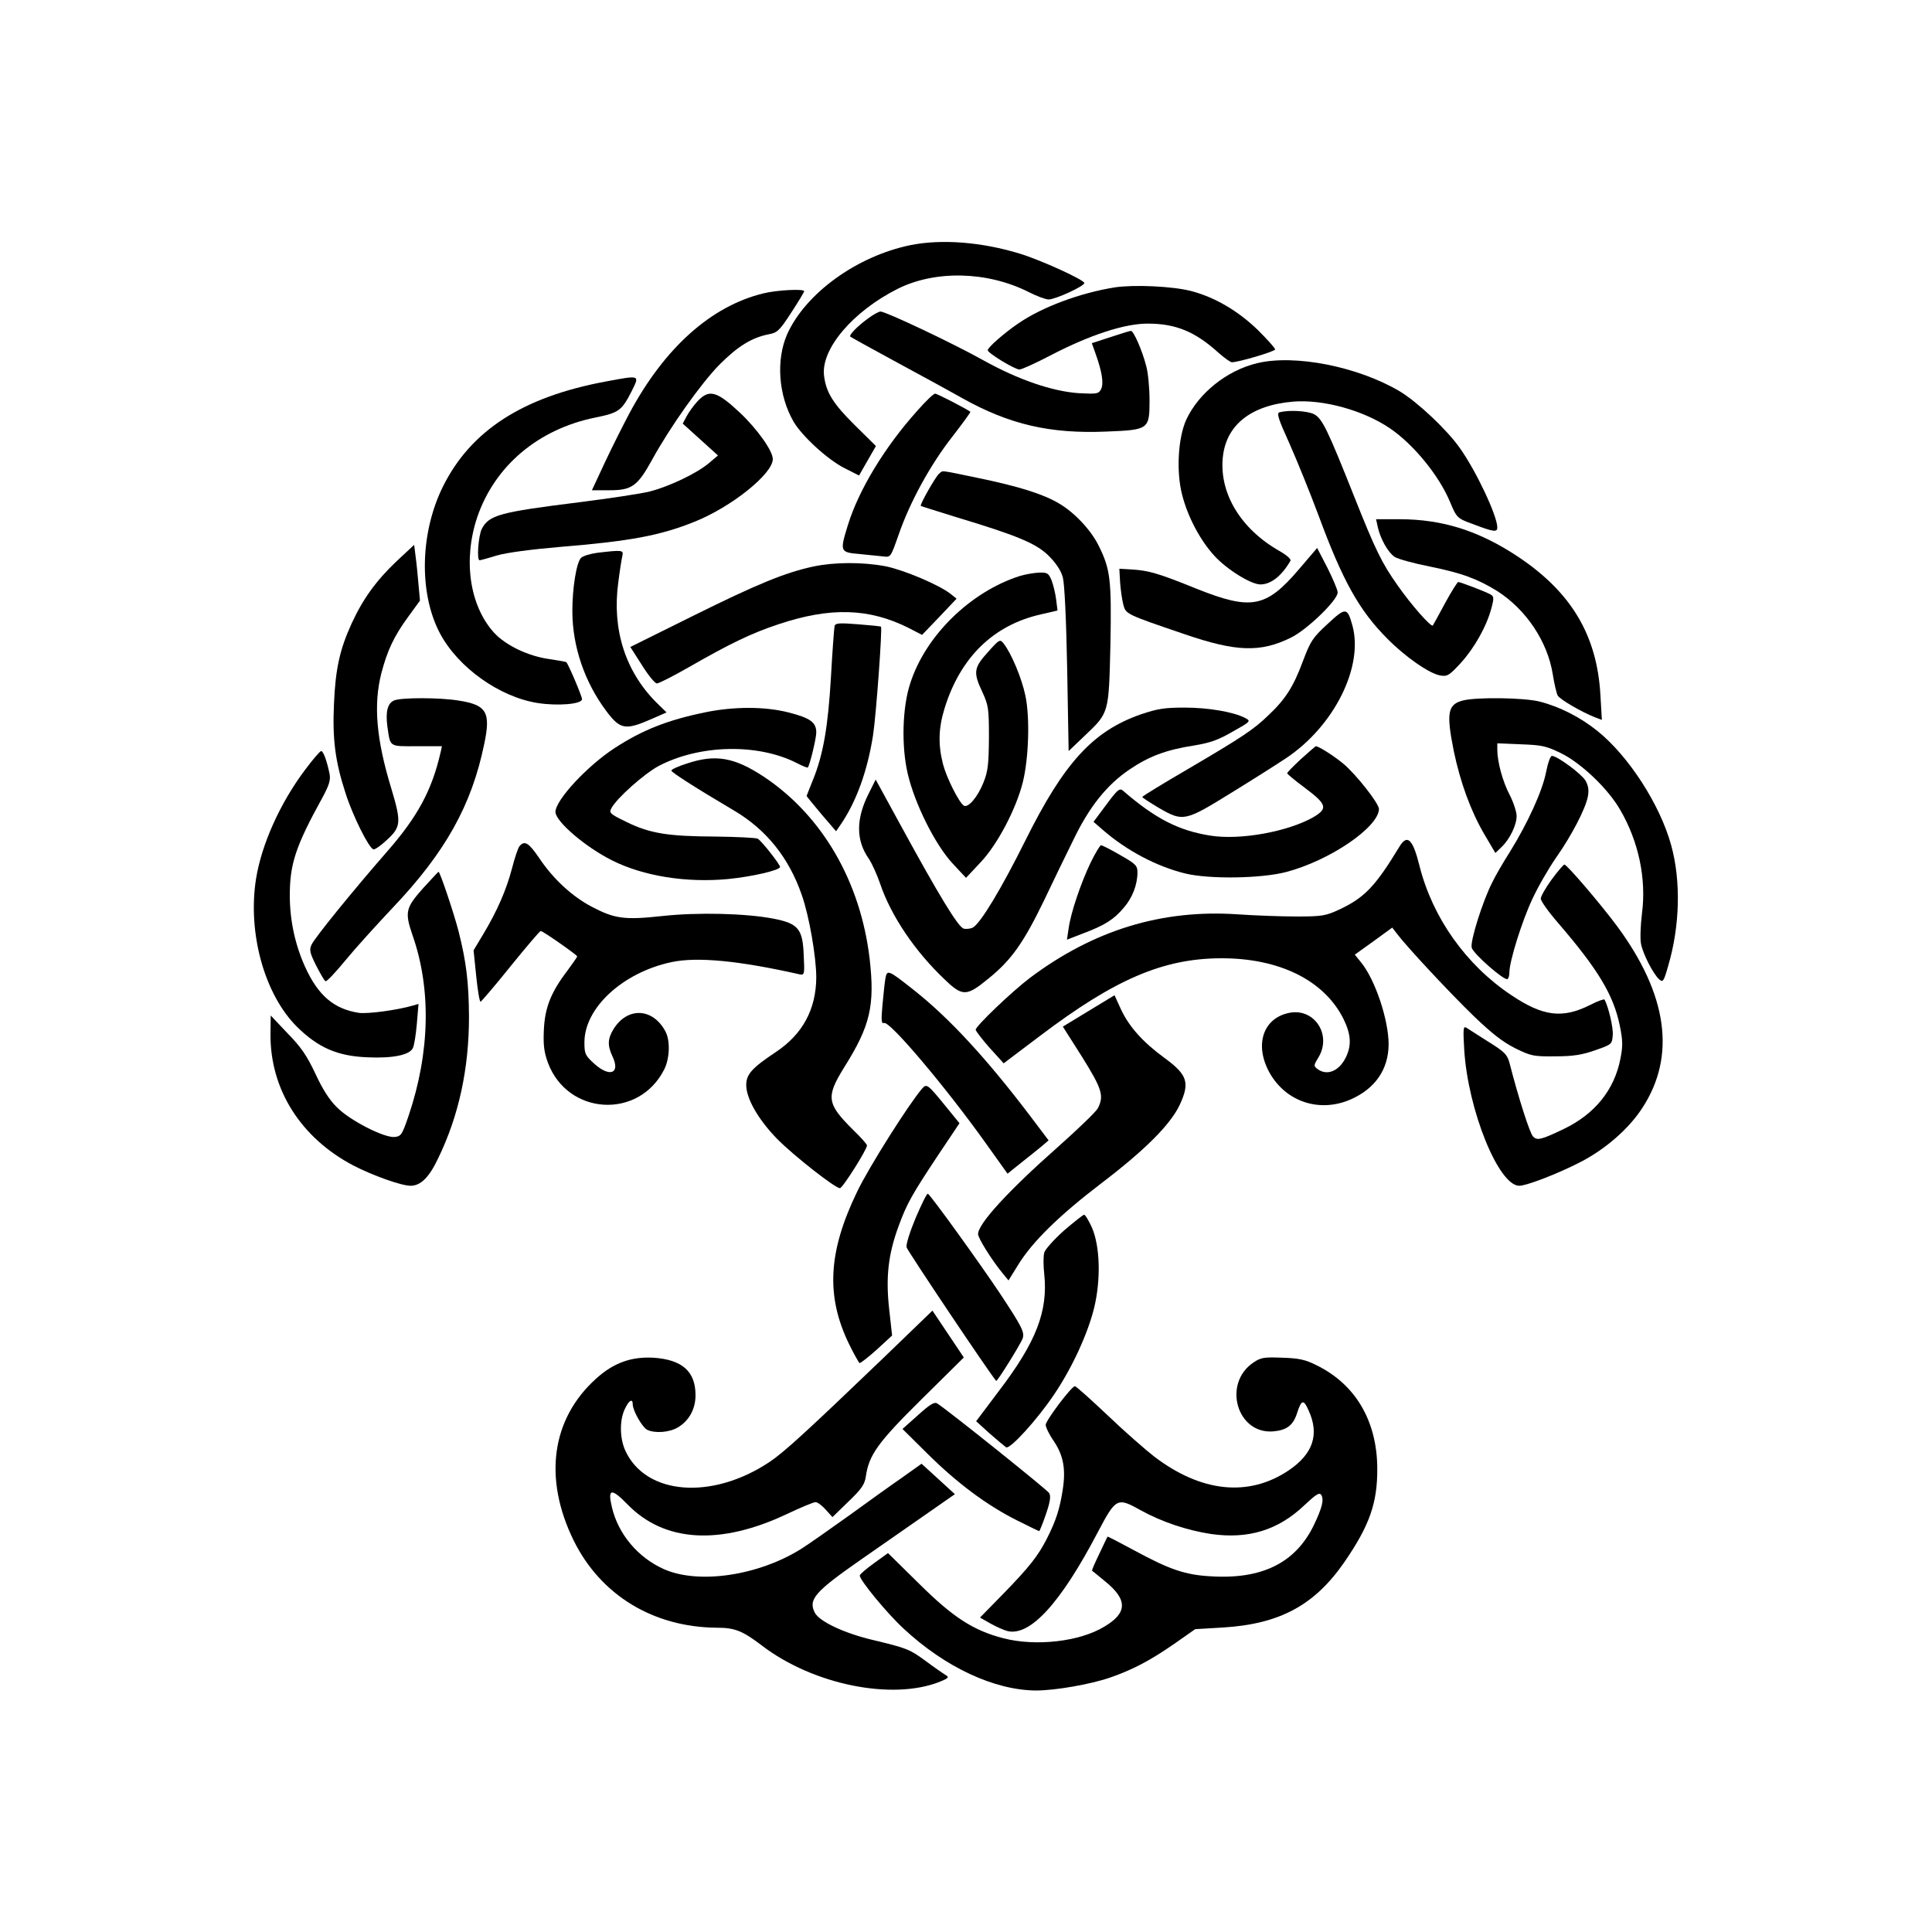 <?xml version="1.0" standalone="no"?>
<!DOCTYPE svg PUBLIC "-//W3C//DTD SVG 20010904//EN"
 "http://www.w3.org/TR/2001/REC-SVG-20010904/DTD/svg10.dtd">
<svg version="1.0" xmlns="http://www.w3.org/2000/svg"
 width="800pt" height="800pt" viewBox="0 0 800 800"
 preserveAspectRatio="xMidYMid meet">
<g transform="translate(0,800) scale(0.1,-0.1)"
fill="#000000" stroke="none">
<path d="M3770 6985 c-223 -46 -435 -200 -511 -370 -46 -106 -36 -252 27 -361
35 -60 141 -157 210 -192 l61 -31 35 61 35 61 -87 86 c-91 90 -120 137 -128
207 -12 110 120 265 305 358 156 78 371 73 542 -13 33 -17 71 -31 83 -31 28 0
148 55 148 68 0 13 -180 95 -265 121 -159 49 -325 62 -455 36z"/>
<path d="M4616 6810 c-144 -23 -303 -82 -402 -151 -57 -39 -124 -98 -124 -109
0 -12 112 -80 131 -80 10 0 69 27 132 60 160 83 303 130 399 130 117 0 197
-33 295 -122 24 -21 48 -38 54 -38 28 0 179 45 179 53 0 6 -33 42 -72 81 -82
79 -177 135 -276 161 -78 20 -236 27 -316 15z"/>
<path d="M3160 6785 c-216 -53 -408 -225 -553 -495 -25 -47 -71 -138 -101
-202 l-55 -118 74 0 c91 0 115 17 175 126 74 135 203 317 280 395 76 76 133
111 204 125 34 6 44 15 92 89 30 46 54 86 54 89 0 11 -114 5 -170 -9z"/>
<path d="M3594 6681 c-43 -31 -80 -69 -73 -75 2 -2 83 -47 179 -99 96 -52 225
-122 285 -156 195 -109 364 -148 597 -138 175 7 178 9 178 130 0 50 -6 115
-14 142 -16 63 -52 145 -63 145 -4 0 -43 -12 -85 -26 l-77 -25 15 -42 c28 -78
35 -126 23 -149 -10 -19 -17 -20 -93 -16 -110 8 -248 55 -394 136 -125 70
-404 202 -426 202 -7 0 -31 -13 -52 -29z"/>
<path d="M5205 6496 c-125 -30 -242 -124 -293 -234 -34 -75 -42 -215 -17 -311
23 -91 75 -189 134 -253 51 -56 151 -118 190 -118 43 0 87 34 124 97 5 7 -13
23 -46 42 -158 90 -247 236 -234 383 12 137 115 220 292 235 124 10 291 -36
401 -111 97 -66 203 -195 249 -306 26 -63 30 -67 91 -89 89 -34 104 -36 104
-15 0 48 -88 235 -156 330 -53 75 -173 188 -247 233 -173 103 -436 155 -592
117z"/>
<path d="M2507 6420 c-343 -64 -558 -203 -673 -435 -95 -192 -100 -442 -12
-608 75 -141 246 -263 404 -288 83 -13 184 -5 184 16 0 12 -56 144 -65 153 -1
2 -34 7 -71 13 -87 12 -181 57 -229 110 -101 112 -128 301 -69 477 72 212 252
365 489 413 98 20 109 28 151 110 33 67 36 66 -109 39z"/>
<path d="M2888 6338 c-16 -17 -36 -45 -45 -62 l-16 -30 73 -66 73 -66 -39 -33
c-51 -42 -162 -95 -243 -116 -35 -9 -168 -29 -295 -45 -329 -41 -371 -53 -401
-110 -14 -28 -22 -130 -9 -130 3 0 36 9 72 20 41 12 142 25 257 35 294 24 418
47 562 105 152 61 323 198 323 259 0 34 -64 124 -136 192 -96 90 -128 99 -176
47z"/>
<path d="M3799 6300 c-135 -150 -243 -328 -288 -474 -34 -110 -33 -113 47
-120 37 -4 81 -8 99 -10 31 -4 31 -4 63 87 47 137 132 292 222 407 43 56 78
103 76 105 -16 12 -137 75 -146 75 -6 0 -39 -31 -73 -70z"/>
<path d="M5299 6293 c-14 -3 -7 -25 41 -131 31 -70 85 -203 120 -297 100 -271
169 -394 285 -510 75 -76 175 -145 219 -152 29 -5 37 0 85 52 57 63 107 152
127 228 11 42 10 48 -5 56 -22 12 -124 51 -133 51 -3 0 -28 -39 -54 -87 -26
-49 -49 -90 -51 -93 -7 -8 -90 86 -145 165 -66 93 -92 146 -181 370 -111 279
-132 322 -166 340 -28 14 -104 18 -142 8z"/>
<path d="M3888 6038 c-14 -12 -81 -129 -75 -133 1 -1 65 -21 142 -45 259 -78
335 -110 387 -161 31 -31 51 -61 59 -90 7 -28 14 -170 18 -381 l6 -338 66 63
c102 97 100 91 107 377 5 270 0 313 -49 411 -32 65 -101 138 -165 175 -64 38
-166 70 -330 104 -170 35 -147 33 -166 18z"/>
<path d="M5705 5818 c11 -50 43 -106 70 -124 14 -9 80 -27 146 -40 132 -27
195 -50 278 -101 121 -77 210 -211 231 -347 6 -38 15 -76 20 -86 9 -16 98 -68
154 -90 l29 -11 -6 103 c-14 247 -120 425 -340 572 -162 108 -314 156 -492
156 l-97 0 7 -32z"/>
<path d="M1641 5675 c-84 -80 -139 -156 -186 -259 -48 -105 -66 -187 -72 -329
-7 -148 5 -240 48 -372 30 -94 96 -226 115 -232 6 -2 32 16 57 40 58 53 59 73
17 213 -62 203 -74 346 -41 476 25 95 52 153 112 235 l48 66 -6 66 c-3 36 -8
88 -12 116 l-6 49 -74 -69z"/>
<path d="M5378 5642 c-136 -159 -197 -170 -423 -80 -158 64 -199 76 -270 80
l-50 3 3 -55 c2 -30 8 -72 13 -92 11 -41 7 -40 254 -124 213 -73 314 -77 441
-14 67 33 194 156 193 187 0 10 -19 55 -42 101 l-43 83 -76 -89z"/>
<path d="M2473 5711 c-29 -4 -59 -13 -67 -21 -19 -19 -36 -124 -36 -220 0
-147 51 -295 141 -415 58 -77 79 -80 192 -30 l57 25 -43 42 c-128 129 -183
302 -157 495 6 49 14 98 17 111 6 25 -1 25 -104 13z"/>
<path d="M3367 5654 c-116 -25 -231 -72 -499 -205 l-258 -128 48 -75 c26 -42
54 -76 62 -76 8 0 67 30 130 66 174 100 262 142 373 179 216 72 375 67 539
-15 l56 -29 72 75 71 75 -25 20 c-47 37 -191 98 -268 114 -95 18 -211 18 -301
-1z"/>
<path d="M4223 5615 c-204 -65 -391 -247 -454 -445 -33 -100 -37 -261 -10
-375 29 -124 114 -294 186 -371 l55 -59 61 65 c69 73 146 219 174 330 25 100
30 270 11 359 -15 73 -59 177 -90 216 -15 19 -17 19 -65 -35 -59 -65 -62 -84
-23 -166 25 -55 27 -68 27 -189 -1 -110 -4 -139 -23 -186 -23 -58 -63 -106
-81 -95 -20 13 -71 114 -86 171 -21 81 -19 150 6 231 65 212 203 346 399 390
l69 16 -6 47 c-3 25 -12 61 -19 79 -12 28 -17 32 -51 31 -21 -1 -57 -7 -80
-14z"/>
<path d="M5498 5417 c-62 -57 -71 -70 -103 -155 -39 -105 -72 -157 -142 -223
-62 -60 -107 -90 -335 -224 -103 -60 -188 -112 -188 -115 0 -3 31 -23 68 -45
100 -58 108 -57 297 60 88 54 192 120 231 146 199 133 321 379 274 549 -21 76
-28 76 -102 7z"/>
<path d="M3456 5409 c-2 -8 -9 -102 -15 -209 -12 -208 -32 -325 -75 -430 -14
-35 -26 -65 -26 -66 0 -2 28 -35 61 -75 l61 -71 20 29 c64 94 110 221 133 368
13 84 39 444 33 450 -2 2 -45 6 -95 10 -75 6 -93 5 -97 -6z"/>
<path d="M1633 5100 c-28 -11 -37 -46 -29 -108 13 -87 5 -82 122 -82 l104 0
-6 -27 c-36 -156 -95 -265 -221 -409 -138 -158 -301 -358 -313 -386 -10 -21
-7 -34 19 -86 17 -33 34 -63 39 -65 4 -3 41 36 82 86 41 50 129 147 195 217
218 229 328 425 380 679 28 132 10 162 -105 180 -78 13 -236 13 -267 1z"/>
<path d="M6060 5100 c-66 -16 -72 -51 -40 -211 27 -129 70 -247 126 -343 l46
-78 25 24 c34 32 63 91 63 129 0 17 -13 57 -29 88 -29 55 -51 137 -51 187 l0
26 98 -4 c86 -3 105 -7 166 -37 82 -40 194 -146 244 -233 77 -131 110 -287 91
-431 -6 -49 -8 -105 -4 -125 8 -42 50 -124 75 -147 16 -14 19 -10 38 57 48
163 53 350 12 498 -46 168 -176 369 -305 473 -71 57 -157 101 -240 122 -64 16
-254 19 -315 5z"/>
<path d="M2918 5050 c-155 -32 -258 -73 -372 -147 -114 -74 -246 -216 -246
-265 0 -39 123 -145 235 -201 130 -65 306 -93 479 -77 102 10 216 37 216 50 0
11 -75 106 -92 117 -7 4 -87 8 -178 9 -195 1 -270 13 -367 61 -68 33 -72 37
-61 57 22 41 134 141 195 174 169 89 411 95 573 12 23 -12 43 -20 45 -18 8 9
35 120 35 145 0 42 -25 60 -115 83 -98 25 -228 25 -347 0z"/>
<path d="M4724 5042 c-198 -69 -318 -200 -478 -522 -99 -199 -186 -344 -218
-361 -10 -5 -28 -7 -38 -4 -23 7 -104 141 -258 423 l-106 194 -28 -56 c-55
-108 -54 -197 1 -274 11 -17 32 -62 45 -100 45 -134 145 -282 269 -399 73 -70
90 -69 180 5 94 76 144 146 229 321 38 80 94 196 124 256 64 133 137 225 230
288 81 55 152 82 268 100 67 11 101 23 161 58 75 42 75 43 51 56 -48 25 -152
43 -251 43 -84 0 -113 -5 -181 -28z"/>
<path d="M5387 4857 c-31 -29 -57 -55 -57 -59 0 -3 31 -29 69 -57 96 -72 101
-88 39 -125 -106 -60 -303 -96 -427 -76 -131 21 -227 70 -361 186 -14 12 -23
4 -69 -58 l-53 -71 38 -33 c100 -87 224 -152 342 -181 100 -24 312 -21 417 6
180 47 383 185 385 261 0 23 -95 144 -148 188 -40 33 -103 73 -114 72 -2 -1
-29 -24 -61 -53z"/>
<path d="M1263 4812 c-103 -137 -180 -308 -203 -452 -35 -224 35 -477 169
-611 88 -87 168 -122 291 -127 105 -5 174 9 189 37 6 10 13 56 17 101 l7 83
-24 -7 c-66 -19 -186 -35 -223 -30 -103 16 -168 71 -222 189 -42 92 -64 194
-64 297 0 131 24 204 136 407 27 50 33 71 29 95 -11 54 -26 96 -35 96 -5 0
-35 -35 -67 -78z"/>
<path d="M6402 4803 c-15 -78 -76 -211 -149 -329 -28 -44 -62 -102 -75 -130
-39 -77 -91 -242 -84 -268 6 -25 135 -138 148 -130 5 3 8 15 8 27 0 47 53 215
95 304 24 52 68 128 98 171 64 91 123 204 132 254 5 26 2 45 -10 66 -18 29
-117 102 -139 102 -6 0 -17 -30 -24 -67z"/>
<path d="M2843 4838 c-35 -11 -63 -24 -63 -29 0 -7 103 -73 259 -165 134 -79
228 -196 281 -350 31 -88 60 -257 60 -342 -1 -131 -56 -234 -167 -308 -99 -66
-123 -92 -123 -137 0 -56 50 -143 128 -223 68 -69 240 -204 260 -204 11 0 112
160 112 177 0 5 -25 33 -56 63 -111 110 -115 137 -38 261 108 172 127 255 105
449 -38 320 -196 592 -437 753 -124 82 -202 95 -321 55z"/>
<path d="M5794 4493 c-100 -165 -145 -211 -250 -260 -54 -25 -70 -28 -174 -28
-63 0 -174 4 -246 9 -313 21 -595 -65 -859 -263 -73 -55 -225 -200 -225 -215
1 -6 27 -40 58 -75 l58 -64 151 114 c309 234 509 320 748 321 242 1 428 -91
508 -251 31 -63 34 -108 11 -157 -28 -59 -78 -80 -118 -51 -17 13 -17 15 3 48
56 91 -13 202 -115 186 -113 -19 -152 -132 -87 -249 68 -121 208 -167 337
-110 101 45 155 124 156 227 0 102 -56 270 -115 341 l-25 31 78 56 77 56 20
-26 c39 -52 214 -240 316 -339 77 -74 122 -109 174 -135 65 -32 76 -34 165
-33 74 0 111 6 165 25 69 24 70 25 73 62 3 31 -18 119 -34 148 -2 3 -28 -6
-59 -22 -115 -58 -196 -48 -328 41 -187 125 -325 320 -379 534 -28 113 -51
134 -84 79z"/>
<path d="M2151 4496 c-6 -7 -20 -49 -31 -92 -23 -88 -61 -176 -120 -274 l-39
-65 11 -108 c6 -59 14 -106 18 -105 4 2 61 68 125 148 65 80 120 145 124 145
9 0 150 -99 151 -105 0 -3 -19 -30 -41 -60 -68 -89 -93 -153 -97 -245 -3 -63
1 -92 17 -136 82 -218 376 -235 481 -28 23 45 26 118 6 157 -52 99 -158 104
-216 10 -24 -40 -25 -67 -4 -112 34 -71 -11 -89 -76 -30 -37 34 -40 40 -40 88
0 143 159 289 360 332 107 23 281 6 533 -51 18 -3 19 3 15 80 -4 109 -23 131
-125 151 -114 22 -313 27 -460 11 -157 -17 -197 -12 -294 39 -81 43 -159 115
-217 202 -43 63 -60 73 -81 48z"/>
<path d="M4516 4428 c-41 -86 -82 -207 -91 -272 l-7 -47 67 26 c88 33 127 57
168 106 36 41 57 96 57 147 0 27 -7 35 -71 71 -39 23 -75 41 -80 41 -4 0 -24
-33 -43 -72z"/>
<path d="M6425 4358 c-25 -34 -45 -70 -45 -79 0 -10 32 -55 72 -101 166 -193
229 -298 255 -424 13 -63 13 -86 3 -137 -25 -130 -106 -230 -235 -292 -92 -44
-110 -49 -127 -31 -13 12 -61 162 -97 303 -10 37 -20 47 -89 90 -42 27 -83 53
-91 58 -12 7 -13 -7 -8 -91 15 -249 142 -564 228 -564 30 0 160 50 253 98 103
53 201 138 257 225 140 215 104 469 -105 752 -69 93 -208 255 -218 255 -4 0
-28 -28 -53 -62z"/>
<path d="M1750 4320 c-71 -80 -74 -98 -42 -192 78 -222 73 -484 -16 -748 -27
-79 -31 -85 -58 -88 -43 -4 -185 68 -239 123 -31 30 -60 76 -89 139 -35 74
-59 110 -115 167 l-70 74 -1 -79 c-1 -228 126 -428 343 -542 79 -41 199 -84
237 -84 42 0 77 35 114 113 86 177 128 372 128 587 -1 143 -11 226 -43 353
-18 71 -77 247 -83 247 -2 0 -31 -32 -66 -70z"/>
<path d="M3666 3947 c-3 -17 -8 -67 -12 -110 -6 -64 -4 -77 7 -73 24 8 252
-262 416 -491 l95 -133 56 45 c32 25 70 56 86 69 l28 24 -77 102 c-180 237
-332 402 -478 518 -110 87 -114 89 -121 49z"/>
<path d="M4508 3814 l-107 -65 80 -126 c83 -133 91 -161 65 -212 -8 -15 -82
-86 -164 -159 -206 -182 -332 -319 -332 -362 0 -17 56 -107 103 -164 l23 -28
39 63 c59 97 172 207 345 339 180 137 285 242 324 323 44 94 34 126 -63 197
-89 65 -147 130 -180 202 l-26 57 -107 -65z"/>
<path d="M3818 3492 c-53 -61 -221 -326 -269 -427 -120 -248 -130 -432 -33
-631 20 -41 40 -76 43 -78 3 -2 35 23 71 55 l64 59 -12 108 c-15 133 -4 229
39 345 34 93 54 129 167 299 l85 127 -57 70 c-75 92 -79 95 -98 73z"/>
<path d="M3792 2958 c-25 -60 -41 -111 -38 -123 4 -15 343 -521 371 -553 4 -4
103 155 110 177 8 25 -5 50 -95 186 -82 123 -288 409 -298 412 -4 2 -26 -43
-50 -99z"/>
<path d="M4405 2904 c-41 -37 -78 -78 -81 -91 -4 -14 -4 -53 0 -89 16 -153
-33 -281 -188 -484 l-94 -125 55 -50 c31 -27 62 -53 69 -58 16 -9 127 112 199
219 75 111 140 253 166 360 28 118 24 254 -10 332 -13 28 -27 52 -32 52 -4 0
-42 -30 -84 -66z"/>
<path d="M3660 2379 c-321 -308 -414 -393 -474 -433 -239 -159 -513 -137 -597
48 -23 51 -24 125 -2 171 17 37 33 46 33 20 0 -26 39 -94 59 -105 31 -16 93
-12 129 10 46 28 72 76 72 133 0 98 -55 147 -174 155 -92 5 -165 -21 -237 -86
-186 -167 -220 -414 -93 -672 112 -226 330 -358 592 -360 75 0 107 -13 187
-74 212 -162 539 -228 736 -150 37 15 40 19 25 28 -10 6 -48 32 -84 59 -66 48
-75 52 -221 87 -117 28 -218 76 -237 112 -28 55 0 87 191 220 94 65 219 153
280 195 l109 76 -69 63 -69 63 -80 -57 c-45 -31 -144 -102 -221 -158 -77 -55
-165 -117 -195 -136 -177 -112 -427 -150 -572 -85 -107 48 -188 145 -214 255
-19 79 -3 82 66 11 152 -155 382 -169 659 -38 57 27 110 49 118 49 8 0 27 -14
42 -31 l28 -31 66 64 c53 51 67 70 72 103 13 91 50 142 232 322 l174 172 -65
97 -65 97 -201 -194z"/>
<path d="M5190 2358 c-129 -87 -68 -298 83 -285 55 5 82 25 98 76 18 56 27 58
48 10 45 -99 18 -179 -82 -247 -166 -112 -363 -92 -558 57 -35 27 -122 103
-192 170 -70 66 -131 121 -136 121 -14 0 -121 -142 -121 -160 0 -10 15 -41 34
-68 40 -60 50 -117 36 -204 -12 -76 -27 -124 -65 -199 -37 -72 -71 -116 -183
-231 l-94 -96 44 -25 c23 -13 55 -27 70 -31 94 -22 220 116 374 410 75 142 80
145 178 90 87 -48 192 -83 291 -98 154 -22 278 16 386 119 49 46 62 54 70 43
12 -20 4 -53 -31 -126 -76 -156 -215 -225 -429 -211 -105 6 -170 29 -314 107
-61 33 -111 59 -111 57 -1 -1 -16 -33 -34 -71 -18 -37 -32 -69 -30 -70 2 -1
26 -21 54 -44 94 -76 93 -131 -4 -188 -102 -62 -283 -82 -416 -48 -125 32
-210 87 -350 226 l-129 127 -58 -42 c-32 -23 -59 -46 -59 -51 0 -19 114 -158
183 -221 172 -160 376 -254 547 -255 78 0 223 25 305 53 95 33 164 69 267 140
l87 61 118 7 c234 15 377 93 500 271 104 151 137 245 136 388 -1 196 -90 348
-252 427 -45 23 -73 29 -141 31 -76 3 -89 1 -120 -20z"/>
<path d="M3801 2140 l-64 -57 105 -104 c120 -119 244 -212 370 -275 48 -24 89
-44 91 -44 2 0 15 32 28 70 18 53 21 75 13 88 -10 15 -428 350 -464 371 -11 7
-32 -6 -79 -49z"/>
</g>
</svg>
